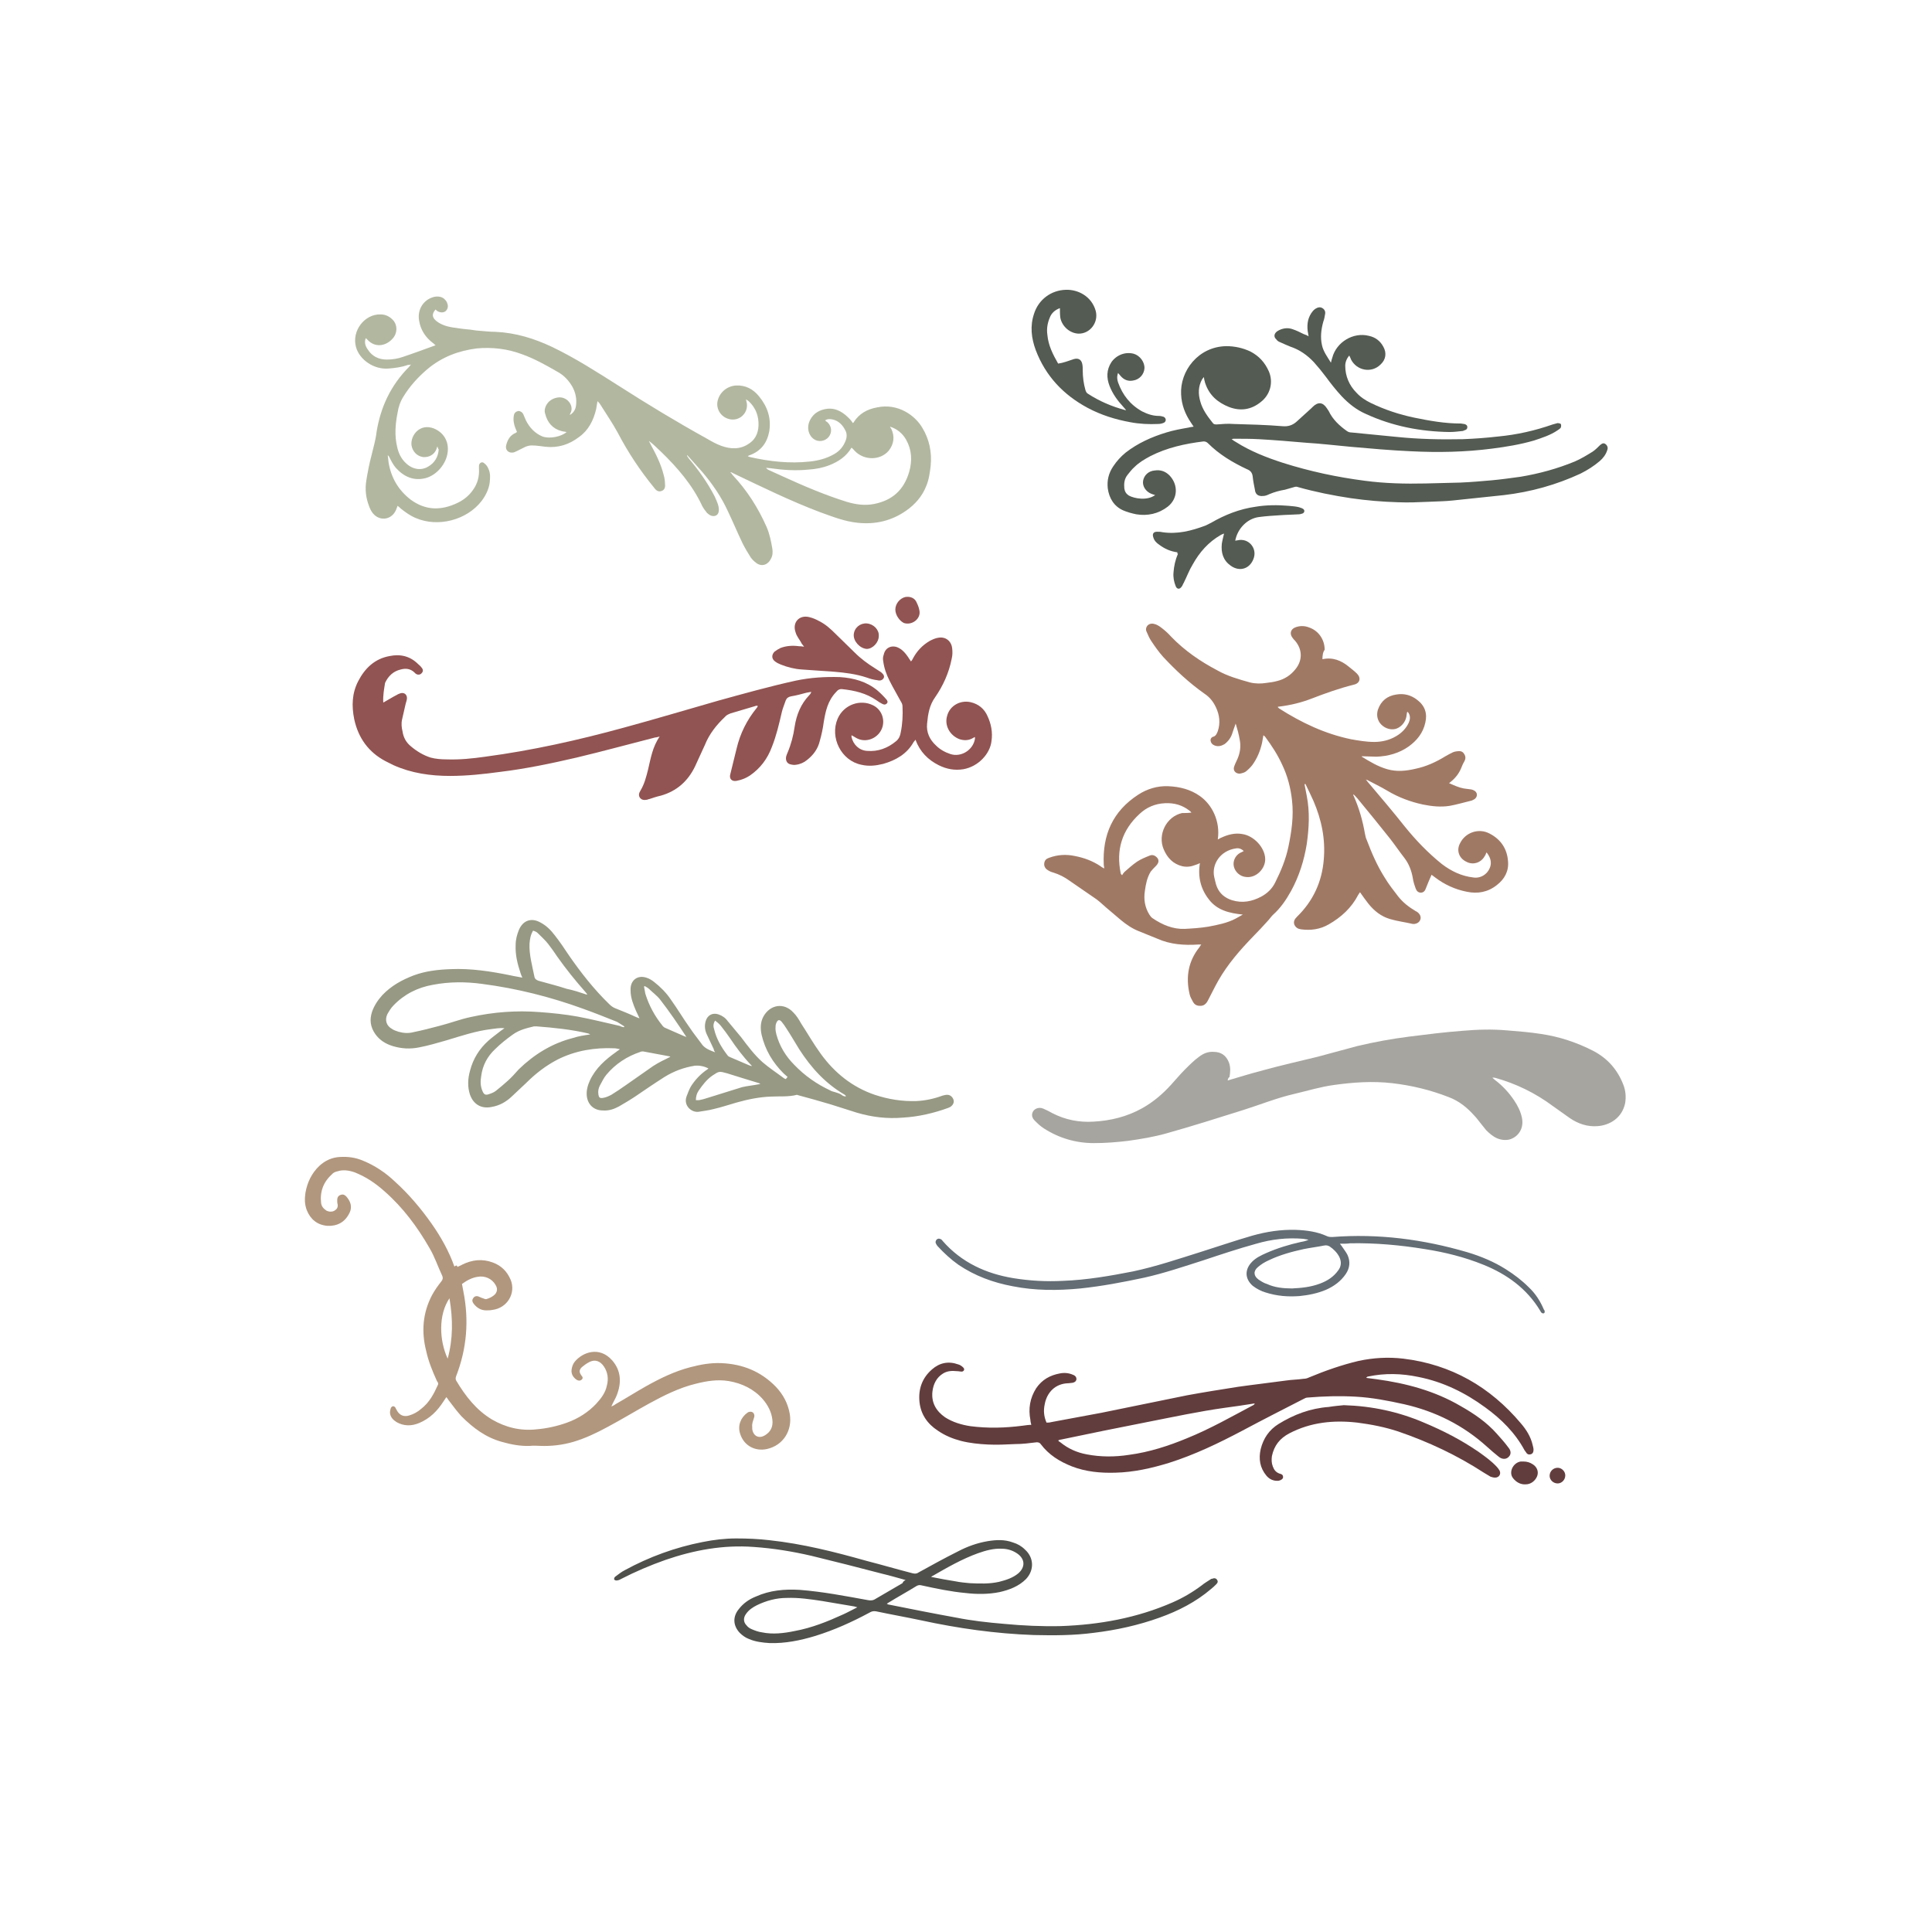<?xml version="1.0" encoding="utf-8"?>
<!-- Generator: Adobe Illustrator 22.0.0, SVG Export Plug-In . SVG Version: 6.00 Build 0)  -->
<svg version="1.1" id="Calque_1" xmlns="http://www.w3.org/2000/svg" xmlns:xlink="http://www.w3.org/1999/xlink" x="0px" y="0px"
	 viewBox="0 0 432 432" style="enable-background:new 0 0 432 432;" xml:space="preserve">
<style type="text/css">
	.st0{fill:#100A13;}
	.st1{fill:#BB8B6A;}
	.st2{fill:#DDBEC9;}
	.st3{fill:#DFA1B6;}
	.st4{fill:#F2EDED;}
	.st5{fill:#B73A30;}
	.st6{fill:#21381D;}
	.st7{fill:#355932;}
	.st8{fill:#CB9742;}
	.st9{fill:#912A27;}
	.st10{fill:#CF394B;}
	.st11{fill:#E6E6E4;}
	.st12{fill:#191B1F;}
	.st13{fill:#5C8D4B;}
	.st14{fill:#263B2A;}
	.st15{fill:#C13462;}
	.st16{fill:#E5D758;}
	.st17{fill:#4D9F54;}
	.st18{fill:#C43537;}
	.st19{fill:#ECEAE5;}
	.st20{fill:#E2C2A2;}
	.st21{fill:#A8302D;}
	.st22{fill:#F5F4F4;}
	.st23{fill:#D5B392;}
	.st24{fill:#221F20;}
	.st25{fill:#F2F1F0;}
	.st26{fill:#1B3B1F;}
	.st27{fill:#295A33;}
	.st28{fill:#DCBB9E;}
	.st29{fill:#EDB9C5;}
	.st30{fill:#8E2927;}
	.st31{fill:#2D6942;}
	.st32{fill:#8E2B34;}
	.st33{fill:#490C19;}
	.st34{fill:#BE3430;}
	.st35{fill:#202124;}
	.st36{fill:#BDDFE1;}
	.st37{fill:#E6E5E4;}
	.st38{fill:#040304;}
	.st39{fill:#E9963E;}
	.st40{fill:#A98C7C;}
	.st41{fill:#8A6C5D;}
	.st42{fill:#242122;}
	.st43{fill:#FFFFFF;}
	.st44{fill:#C9363B;}
	.st45{fill:#A52F39;}
	.st46{fill:#93766B;}
	.st47{fill:#9B7F71;}
	.st48{fill:#103B24;}
	.st49{fill:#345730;}
	.st50{fill:#BBA585;}
	.st51{fill:#AF3134;}
	.st52{fill:#F2EDE5;}
	.st53{fill:#98BC53;}
	.st54{fill:#D7AB46;}
	.st55{fill:#BAA485;}
	.st56{fill:#47291D;}
	.st57{fill:#B2322F;}
	.st58{fill:#953129;}
	.st59{fill:#20090C;}
	.st60{fill:#E0D2CE;}
	.st61{fill:#DAAE47;}
	.st62{fill:#5B4533;}
	.st63{fill:#428C4D;}
	.st64{fill:#C7393E;}
	.st65{fill:#3B4824;}
	.st66{fill:#46572E;}
	.st67{fill:#C83631;}
	.st68{fill:#8E2926;}
	.st69{fill:#D2BB9F;}
	.st70{fill:#E6D7C6;}
	.st71{fill:#BDA284;}
	.st72{fill:#832529;}
	.st73{fill:#9F2E2B;}
	.st74{fill:#459558;}
	.st75{fill:#DB453F;}
	.st76{fill:#D5D9B9;}
	.st77{fill:#E6E6D6;}
	.st78{fill:#E6EDC3;}
	.st79{fill:#AFD9DF;}
	.st80{fill:#5BAFB9;}
	.st81{fill:#7F7165;}
	.st82{fill:#50433C;}
	.st83{fill:#B2B7A0;}
	.st84{fill:#B1977E;}
	.st85{fill:#D6B88D;}
	.st86{fill:#A07965;}
	.st87{fill:#A7A5A0;}
	.st88{fill:#979984;}
	.st89{fill:#4F4F4B;}
	.st90{fill:#646D74;}
	.st91{fill:#545B52;}
	.st92{fill:#915452;}
	.st93{fill:#623D3E;}
	.st94{fill:#4E423E;}
	.st95{fill:#978F87;}
	.st96{fill:#732E24;}
	.st97{fill:#8F2A27;}
	.st98{fill:#AA8750;}
	.st99{fill:#677565;}
	.st100{fill:#4F3717;}
	.st101{fill:#799375;}
	.st102{fill:#D07783;}
	.st103{fill:#9A4655;}
	.st104{fill:#ECC4CB;}
	.st105{fill:#B7B86F;}
	.st106{fill:#5A5D34;}
	.st107{fill:#D1A697;}
	.st108{fill:#CBBDA4;}
	.st109{fill:#A16560;}
	.st110{fill:#330024;}
	.st111{fill:#3C4A43;}
	.st112{fill:#631735;}
	.st113{fill:#6A474C;}
	.st114{fill:#E5BC9F;}
	.st115{fill:#E8D3CC;}
	.st116{fill:#D16C64;}
	.st117{fill:#749098;}
	.st118{fill:#E69598;}
</style>
<path class="st86" d="M295.7,147.4c2.3-0.5,4.2,0.3,5.8,1.6c0.6,0.5,1.3,1,1.9,1.6c1,1,0.7,2.2-0.7,2.5c-3.2,0.8-6.3,1.9-9.4,3.1
	c-2.3,0.9-4.8,1.5-7.3,1.8c-0.1,0-0.2,0-0.3,0.1c0.1,0.1,0.2,0.2,0.3,0.3c5,3.2,10.3,5.7,16.1,6.9c1.7,0.3,3.4,0.6,5.2,0.6
	c1.7,0,3.4-0.4,4.9-1.3c1.2-0.7,2.2-1.7,2.8-3c0.3-0.7,0.4-1.4,0-2.1c-0.1-0.1-0.1-0.2-0.2-0.3c-0.1,0-0.1,0-0.2,0.1
	c0,0.3-0.1,0.5-0.1,0.8c-0.2,1.4-1.3,2.6-2.5,2.9c-1.3,0.3-2.7-0.3-3.5-1.4c-0.6-0.9-0.7-1.9-0.4-2.9c0.7-2,2.1-3.1,4.1-3.4
	c1.7-0.3,3.3,0.1,4.7,1.2c1.7,1.3,2.3,3,1.8,5.1c-0.5,2.3-1.9,4-3.7,5.3c-2.1,1.5-4.6,2.2-7.2,2.3c-1.1,0-2.2-0.1-3.3-0.1
	c0,0,0,0.1,0,0.1c1.8,1.1,3.6,2.2,5.7,2.8c2.1,0.6,4.2,0.4,6.3-0.1c2.4-0.5,4.6-1.5,6.7-2.8c0.5-0.3,1.1-0.6,1.7-0.9
	c0.3-0.1,0.6-0.2,0.8-0.2c0.7-0.1,1.3-0.1,1.7,0.6c0.4,0.6,0.3,1.2,0,1.7c-0.3,0.5-0.5,1-0.7,1.5c-0.5,1.2-1.3,2.2-2.3,3
	c-0.1,0.1-0.2,0.2-0.4,0.3c1.1,0.5,2.2,1,3.3,1.2c0.5,0.1,1,0.1,1.5,0.2c0.2,0,0.5,0.1,0.7,0.2c0.9,0.4,1,1.4,0.2,2
	c-0.2,0.1-0.4,0.2-0.6,0.3c-1.7,0.4-3.3,0.9-5,1.2c-2,0.3-3.9,0.1-5.9-0.3c-2.8-0.6-5.5-1.6-8-3.1c-1.5-0.9-3-1.6-4.5-2.4
	c-0.1,0-0.1,0-0.3-0.1c0.2,0.2,0.3,0.4,0.4,0.5c2.8,3.3,5.6,6.6,8.3,10c2.5,3.1,5.2,5.9,8.3,8.4c2.1,1.6,4.4,2.7,7,3
	c1.8,0.3,3.5-0.9,3.9-2.7c0.2-1.1-0.2-2-0.9-2.9c-0.2,0.3-0.2,0.6-0.4,0.8c-0.8,1.5-2.6,2.1-4.1,1.3c-1.7-0.8-2.3-2.6-1.4-4.2
	c1.2-2.4,4.2-3.4,6.6-2.1c2.5,1.3,3.9,3.4,4.1,6.2c0.2,2.2-0.8,4-2.5,5.3c-2,1.6-4.3,2-6.7,1.5c-2.6-0.5-5-1.6-7.1-3.2
	c-0.3-0.2-0.5-0.4-0.8-0.6c-0.5,1.1-0.9,2.1-1.3,3.1c-0.2,0.6-0.6,0.9-1.1,0.9c-0.5,0-0.9-0.3-1.1-0.8c-0.3-0.8-0.6-1.7-0.7-2.5
	c-0.3-1.7-0.9-3.2-1.9-4.5c-1.1-1.4-2.1-2.9-3.2-4.3c-2.4-3-4.8-6-7.3-9c-0.3-0.3-0.5-0.6-0.9-0.9c0,0.1,0,0.3,0.1,0.4
	c1.2,2.7,2,5.5,2.5,8.4c0.1,0.5,0.2,1,0.4,1.4c1.1,2.9,2.3,5.7,4,8.4c0.9,1.5,2,2.9,3,4.2c1.1,1.4,2.4,2.4,3.9,3.3
	c0.2,0.1,0.4,0.2,0.5,0.3c0.5,0.4,0.8,1,0.6,1.6c-0.2,0.6-0.7,0.9-1.3,1c-0.1,0-0.3,0-0.4,0c-1.7-0.4-3.4-0.6-5.1-1.1
	c-2-0.6-3.5-1.8-4.8-3.4c-0.6-0.8-1.3-1.7-1.9-2.6c-0.1,0.2-0.3,0.4-0.4,0.6c-1.5,2.9-3.8,5-6.6,6.6c-1.9,1.1-4,1.4-6.2,1.1
	c-0.7-0.1-1.2-0.4-1.5-1.1c-0.2-0.7,0.1-1.2,0.6-1.7c3.6-3.5,5.6-7.8,6-12.8c0.4-4.6-0.5-8.9-2.3-13.1c-0.6-1.3-1.2-2.6-1.8-3.8
	c-0.1,0-0.1,0-0.2,0.1c0.2,0.9,0.3,1.7,0.5,2.6c0.7,3.6,0.5,7.1,0,10.7c-0.6,3.7-1.7,7.2-3.5,10.5c-1.1,2-2.4,3.9-4.1,5.4
	c-0.4,0.4-0.8,1-1.2,1.4c-1,1.1-2,2.2-3.1,3.3c-3,3.1-5.8,6.3-7.9,10c-0.8,1.4-1.5,2.9-2.3,4.4c-0.4,0.8-1,1.3-1.9,1.2
	c-0.6,0-1.1-0.3-1.4-0.8c-0.3-0.6-0.7-1.2-0.8-1.8c-0.9-3.8-0.3-7.4,2.2-10.5c0.1-0.2,0.2-0.3,0.4-0.6c-0.3,0-0.5,0-0.7,0
	c-3.1,0.2-6.2,0-9.1-1.3c-1.4-0.6-2.8-1.1-4.2-1.7c-1.5-0.6-2.8-1.5-4-2.5c-1.1-0.9-2.2-1.9-3.3-2.8c-0.7-0.6-1.3-1.2-2.1-1.8
	c-2-1.4-4.1-2.8-6.1-4.2c-1.1-0.8-2.3-1.4-3.6-1.8c-0.4-0.1-0.9-0.3-1.3-0.6c-0.5-0.3-0.8-0.9-0.7-1.5c0.1-0.7,0.5-1,1.1-1.2
	c1.9-0.7,3.8-0.8,5.7-0.4c2.1,0.4,4,1.1,5.8,2.3c0.2,0.2,0.5,0.3,0.8,0.5c0-0.4-0.1-0.6-0.1-0.9c-0.3-6.6,2-11.9,7.7-15.6
	c2-1.3,4.3-2,6.7-1.9c2.5,0.1,5,0.7,7.1,2.2c2.7,1.9,4.6,5.6,4,9.7c0.3-0.1,0.5-0.3,0.8-0.4c1.5-0.7,3.1-1.1,4.7-0.8
	c2.6,0.4,5,3,5.1,5.5c0.1,2.2-2,4.4-4.3,4.1c-1.3-0.1-2.4-1.1-2.7-2.3c-0.3-1.2,0.3-2.5,1.4-3.1c0.2-0.1,0.5-0.2,0.8-0.4
	c-0.5-0.5-1.1-0.7-1.7-0.6c-3.6,0.5-5.5,3.6-4.9,6.4c0.2,0.7,0.3,1.5,0.6,2.2c0.6,1.5,1.8,2.5,3.4,3c2.3,0.7,4.4,0.3,6.5-0.8
	c1.3-0.7,2.4-1.7,3.1-3.1c1.3-2.6,2.4-5.2,3-8.1c0.7-3.4,1.2-6.8,0.8-10.3c-0.3-2.8-1-5.5-2.2-8c-1-2.2-2.3-4.2-3.7-6.1
	c-0.1-0.2-0.3-0.3-0.5-0.5c-0.1,0.6-0.2,1.2-0.3,1.7c-0.4,1.8-1.1,3.5-2.2,5c-0.4,0.5-0.9,1-1.4,1.4c-0.4,0.3-0.9,0.4-1.4,0.5
	c-1,0-1.6-0.8-1.2-1.7c0.2-0.6,0.5-1.1,0.7-1.6c0.6-1.4,0.8-2.8,0.5-4.3c-0.2-1.2-0.5-2.3-0.9-3.6c-0.3,0.9-0.6,1.6-0.8,2.3
	c-0.3,0.9-0.9,1.7-1.7,2.3c-0.7,0.4-1.4,0.6-2.2,0.3c-0.5-0.2-0.8-0.5-0.9-1c-0.1-0.5,0.2-0.9,0.7-1c0.5-0.2,0.7-0.7,0.9-1.2
	c0.6-1.8,0.4-3.6-0.4-5.3c-0.6-1.3-1.4-2.3-2.6-3.1c-3.4-2.4-6.4-5.2-9.2-8.2c-1-1.1-1.9-2.4-2.7-3.6c-0.4-0.6-0.7-1.3-1-2
	c-0.5-0.9,0.3-2.1,1.6-1.8c0.6,0.1,1.2,0.5,1.6,0.8c0.8,0.6,1.6,1.3,2.3,2.1c3,3.1,6.5,5.5,10.3,7.5c2.3,1.3,4.8,2,7.3,2.7
	c1.2,0.3,2.5,0.3,3.7,0.1c0.8-0.1,1.6-0.2,2.3-0.4c1.7-0.4,3.1-1.3,4.2-2.7c1.6-2,1.5-4.4-0.1-6.3c-0.2-0.2-0.4-0.4-0.6-0.7
	c-0.7-0.9-0.4-1.9,0.6-2.3c1-0.4,2.1-0.4,3.1,0c2.1,0.7,3.5,2.7,3.5,5C295.8,145.8,295.7,146.6,295.7,147.4z M266.4,181.7
	c-0.2-0.2-0.2-0.3-0.4-0.4c-1.6-1.3-3.5-1.8-5.5-1.7c-2.2,0.1-4.1,0.9-5.7,2.4c-3.9,3.6-5.3,8-4.2,13.3c0,0.1,0.1,0.2,0.3,0.4
	c0.2-0.3,0.3-0.5,0.5-0.7c0.9-0.8,1.8-1.6,2.8-2.3c0.9-0.6,1.9-1,2.9-1.4c0.7-0.3,1.4,0.1,1.8,0.7c0.3,0.6,0.1,1.1-0.5,1.7
	c-0.4,0.4-0.8,0.8-1.1,1.2c-0.8,1.3-1.1,2.8-1.3,4.3c-0.3,1.9,0,3.7,1,5.3c0.2,0.3,0.4,0.6,0.7,0.8c2.2,1.5,4.6,2.5,7.2,2.4
	c1.8-0.1,3.5-0.2,5.3-0.5c2.1-0.4,4.2-0.8,6.1-1.8c0.5-0.3,1.1-0.6,1.6-0.9c-2.9-0.3-5.7-0.9-7.6-3.4c-1.8-2.3-2.5-5-2-8.1
	c-0.4,0.2-0.7,0.3-1,0.4c-1,0.4-1.9,0.5-2.9,0.3c-2.1-0.5-3.4-1.9-4.2-3.8c-1.4-3.3,0.6-7.3,4.1-8.1
	C264.8,181.8,265.6,181.8,266.4,181.7z"/>
<path class="st83" d="M97.8,99.8c-0.1,0.3-0.2,0.5-0.2,0.6c-0.5,1.3-1.7,1.9-3,1.8c-1.4-0.2-2.4-1.3-2.6-2.7c-0.2-2.2,1.9-4.9,5-3.7
	c2.2,0.9,3.4,2.9,3.1,5.3c-0.3,2.6-2.4,5.1-4.9,5.8c-2.7,0.7-4.9-0.3-6.7-2.3c-0.6-0.7-1-1.5-1.4-2.3c-0.1-0.2-0.2-0.4-0.4-0.5
	c0.1,0.6,0.1,1.1,0.2,1.7c0.6,3.4,2.2,6.1,4.9,8.2c3.4,2.5,6.9,2.5,10.6,0.7c1.4-0.7,2.5-1.6,3.4-2.9c1-1.4,1.4-3,1.3-4.7
	c0-0.2,0-0.4,0-0.6c0-0.7,0.7-1.1,1.2-0.6c0.4,0.3,0.7,0.7,0.9,1.2c0.5,1,0.4,2.1,0.3,3.1c-0.2,1.5-0.9,2.9-1.8,4.1
	c-3.3,4.3-9.8,6-14.8,3.8c-1.2-0.5-2.3-1.3-3.3-2.1c-0.2-0.2-0.4-0.4-0.7-0.6c-0.1,0.3-0.2,0.5-0.3,0.8c-0.9,2.3-3.6,2.8-5.2,0.9
	c-0.4-0.5-0.7-1.1-0.9-1.7c-0.7-1.8-0.9-3.7-0.6-5.6c0.3-1.9,0.7-3.9,1.2-5.8c0.4-1.7,0.9-3.3,1.1-5.1c0.9-5.6,3.2-10.5,7.3-14.6
	c0.1-0.1,0.2-0.3,0.4-0.5c-0.3,0.1-0.5,0.1-0.7,0.1c-1.4,0.5-2.9,0.7-4.3,0.8c-3.2,0.3-6.5-1.9-7.3-4.8c-1-3.6,1.9-7.4,5.5-7.3
	c1.1,0,2.1,0.5,2.8,1.3c1,1.1,1,2.9-0.1,4.1c-1.4,1.6-3.8,2.2-5.6,0.3c-0.1-0.1-0.2-0.2-0.4-0.4c-0.4,0.9-0.1,1.8,0.4,2.5
	c1,1.6,2.5,2.3,4.3,2.3c1.2,0,2.5-0.2,3.6-0.6c2.4-0.8,4.8-1.7,7.3-2.6c-0.3-0.2-0.4-0.4-0.6-0.5c-1.7-1.3-2.8-3-3.1-5.1
	c-0.4-2.4,1-4.6,3.3-5.2c0.8-0.2,1.7-0.1,2.3,0.4c0.3,0.3,0.6,0.6,0.7,1c0.3,0.7,0.1,1.4-0.4,1.8c-0.5,0.4-1.3,0.3-1.9-0.1
	c-0.1-0.1-0.2-0.2-0.3-0.3c-0.9,1-0.8,1.8,0.2,2.6c1,0.8,2.3,1.2,3.5,1.4c1.3,0.2,2.7,0.4,4,0.5c0.5,0.1,0.9,0.1,1.4,0.2
	c1.4,0.1,2.9,0.3,4.3,0.3c4.5,0.2,8.7,1.5,12.7,3.4c5.2,2.5,10,5.6,14.9,8.7c6.4,4.1,13,8.1,19.7,11.8c1,0.6,2.1,1.2,3.2,1.6
	c2.2,0.8,4.4,0.8,6.3-0.6c1.6-1.1,2.1-2.8,2-4.7c-0.1-1.8-0.8-3.4-2.2-4.7c-0.1-0.1-0.3-0.2-0.6-0.4c0.1,0.3,0.1,0.6,0.2,0.9
	c0.3,2.3-1.8,4.1-4,3.5c-1.9-0.5-3-2.4-2.5-4.2c0.5-1.9,2.2-3.2,4.1-3.3c2.1-0.1,3.8,0.8,5.1,2.4c1.9,2.3,2.8,4.9,2.3,7.9
	c-0.5,2.6-1.9,4.4-4.4,5.3c-0.1,0-0.2,0.1-0.4,0.2c0.2,0.1,0.4,0.2,0.5,0.2c4.4,1,8.9,1.5,13.4,1c1.9-0.2,3.8-0.7,5.5-1.7
	c1.2-0.7,2-1.7,2.5-3c0.3-0.8,0.3-1.6-0.1-2.3c-0.6-1.2-1.5-2.1-2.8-2.4c-0.5-0.1-1.1-0.2-1.7,0.2c0.2,0.2,0.3,0.3,0.5,0.4
	c1,0.9,1.1,2.3,0.3,3.3c-0.8,1-2.3,1.2-3.3,0.5c-1.3-0.9-1.7-2.8-0.8-4.4c0.8-1.5,2.2-2.2,3.8-2.4c2.1-0.2,3.7,0.9,5.1,2.4
	c0.2,0.2,0.4,0.5,0.6,0.8c0.1-0.1,0.2-0.1,0.2-0.2c1.2-1.9,3-2.9,5.2-3.3c4.7-1,8.5,1.8,10.1,4.5c1.6,2.6,2.2,5.5,1.9,8.6
	c-0.2,1.6-0.4,3.1-1,4.5c-0.9,2.3-2.5,4.1-4.5,5.5c-3.3,2.3-6.9,3.1-10.8,2.7c-3-0.3-5.7-1.4-8.5-2.4c-6.6-2.5-12.9-5.6-19.2-8.6
	c-0.2-0.1-0.4-0.2-0.6-0.3c0,0-0.1,0-0.2,0c0.2,0.2,0.4,0.4,0.5,0.6c3.2,3.4,5.7,7.3,7.6,11.6c0.7,1.6,1,3.2,1.3,4.9
	c0.1,0.7,0.1,1.5-0.3,2.2c-0.7,1.5-2.2,1.9-3.4,0.9c-0.4-0.3-0.8-0.7-1.1-1.1c-0.7-1.1-1.3-2.1-1.9-3.3c-1.1-2.3-2.1-4.7-3.2-7
	c-1.5-3.3-3.5-6.2-5.8-8.9c-1.1-1.2-2.2-2.5-3.3-3.7c0,0-0.1,0.1-0.1,0.1c0.1,0.2,0.3,0.4,0.4,0.6c2.2,2.6,4.2,5.4,5.8,8.5
	c0.3,0.7,0.6,1.3,0.8,2c0.1,0.4,0.2,0.9,0.1,1.4c-0.1,0.8-0.9,1.2-1.7,0.9c-0.3-0.1-0.7-0.4-0.9-0.6c-0.4-0.5-0.8-1-1.1-1.6
	c-2.2-4.7-5.5-8.5-9.2-12.1c-0.9-0.8-1.7-1.7-2.7-2.4c0.1,0.3,0.3,0.5,0.4,0.8c1.2,2.2,2.3,4.4,2.9,6.8c0.2,0.7,0.3,1.4,0.3,2.1
	c0.1,0.8-0.2,1.3-0.8,1.5c-0.6,0.2-1.1,0-1.6-0.7c-3.2-3.9-5.9-8-8.2-12.4c-1.2-2.2-2.6-4.2-3.9-6.3c-0.1-0.2-0.3-0.4-0.6-0.7
	c-0.1,0.7-0.2,1.2-0.3,1.8c-0.6,2.5-1.7,4.7-3.8,6.2c-2.2,1.7-4.7,2.5-7.5,2.2c-1-0.1-2-0.3-3.1-0.3c-0.4,0-0.9,0.1-1.4,0.3
	c-0.6,0.3-1.2,0.6-1.8,0.9c-0.4,0.2-0.8,0.4-1.1,0.4c-1,0.1-1.7-0.7-1.4-1.7c0.3-1.2,0.9-2.2,2.1-2.7c0.1-0.1,0.2-0.1,0.3-0.2
	c-0.3-0.7-0.6-1.4-0.7-2.1c-0.1-0.5-0.1-1.1,0-1.6c0.1-0.6,0.5-0.9,1-1c0.5,0,0.9,0.3,1.1,0.7c0.2,0.5,0.4,0.9,0.6,1.4
	c0.8,1.6,2,2.9,3.7,3.6c1.7,0.6,4.3,0,5.4-1c-0.4-0.1-0.8-0.1-1.1-0.2c-2-0.5-3.2-1.9-3.7-3.9c-0.2-0.6-0.1-1.2,0.2-1.8
	c0.5-1,1.4-1.6,2.5-1.8c2.2-0.4,3.8,1.8,3,3.4c-0.1,0.1-0.1,0.3-0.2,0.5c0.9-0.5,1.3-1.3,1.4-2.1c0.2-1.5-0.1-2.9-0.8-4.2
	c-0.8-1.4-1.9-2.6-3.4-3.4c-2.6-1.5-5.1-2.9-7.9-3.9c-3.2-1.2-6.6-1.6-10-1.3c-4.1,0.5-7.9,1.9-11.2,4.7c-2.1,1.8-3.9,3.8-5.3,6.1
	c-0.7,1.1-1.1,2.3-1.3,3.6c-0.5,2.5-0.7,5.1-0.1,7.6c0.3,1.4,0.9,2.7,2,3.7c1.5,1.4,3.4,1.7,5,0.7c1.4-0.8,2.2-2.2,2.3-3.8
	C98,100.4,97.9,100.2,97.8,99.8z M199,95.4c0.1,0.2,0.2,0.4,0.3,0.5c0.8,1.7,0.6,3.4-0.6,4.9c-1.9,2.2-5.5,2.2-7.6,0
	c-0.2-0.2-0.4-0.5-0.7-0.7c-1.2,2-2.9,3.1-4.9,3.9c-1.5,0.6-3.1,0.9-4.7,1c-2.9,0.3-5.7,0.1-8.5-0.3c-0.3,0-0.7-0.1-1-0.1
	c0.2,0.3,0.4,0.4,0.6,0.5c1.1,0.5,2.2,1,3.3,1.5c4.6,2.1,9.3,4.1,14.1,5.6c2,0.6,4,0.9,6.1,0.5c4.1-0.8,6.7-3.1,7.9-7.2
	c0.7-2.5,0.6-4.9-0.7-7.2C201.8,96.9,200.6,95.9,199,95.4z"/>
<path class="st87" d="M274.5,241.6c2.7-0.8,5.3-1.6,8-2.3c4-1.1,8-2,12.1-3c3-0.8,5.9-1.6,8.9-2.4c3.8-0.9,7.6-1.6,11.5-2.1
	c4-0.5,7.9-1,11.9-1.3c3.4-0.3,6.8-0.4,10.1-0.1c2.5,0.2,5.1,0.4,7.6,0.8c4.1,0.6,8,1.9,11.7,3.8c3.2,1.7,5.4,4.2,6.7,7.6
	c0.5,1.3,0.6,2.6,0.4,4c-0.7,3.5-3.6,5-6.1,5.2c-2.3,0.2-4.4-0.5-6.3-1.8c-1.3-0.9-2.5-1.8-3.8-2.7c-3.9-2.9-8.2-5-12.9-6.3
	c-0.2,0-0.3-0.1-0.6,0c0.2,0.2,0.4,0.3,0.6,0.5c1.7,1.3,3.1,2.8,4.3,4.6c0.8,1.2,1.4,2.4,1.7,3.8c0.5,2.3-0.7,4.3-2.8,4.9
	c-0.9,0.2-1.9,0.1-2.8-0.3c-0.9-0.4-1.7-1.1-2.4-1.8c-0.4-0.5-0.8-1-1.2-1.5c-0.5-0.6-0.9-1.2-1.4-1.7c-1.6-1.8-3.4-3.3-5.8-4.2
	c-4.1-1.6-8.3-2.6-12.6-3.1c-4.4-0.5-8.7-0.2-13,0.4c-3,0.4-5.9,1.3-8.9,2c-3.9,0.9-7.6,2.4-11.4,3.6c-5.7,1.8-11.4,3.6-17.1,5.2
	c-2.8,0.8-5.8,1.3-8.7,1.7c-2.5,0.3-5,0.5-7.6,0.5c-4,0-7.8-1.1-11.2-3.3c-0.8-0.5-1.4-1.1-2.1-1.8c-0.4-0.4-0.6-0.9-0.5-1.5
	c0.2-1,1.4-1.6,2.5-1.1c0.7,0.3,1.3,0.6,2,1c2.9,1.5,6,2.1,9.2,1.9c3.8-0.2,7.5-1.1,10.9-3c2.5-1.4,4.6-3.2,6.5-5.3
	c1-1.1,2-2.3,3.1-3.4c1-1,2-2,3.1-2.8c0.9-0.7,2-1.2,3.3-1.1c1.6,0,2.8,0.8,3.4,2.4c0.4,1.1,0.3,2.2,0.1,3.3
	C274.8,240.8,274.6,241.1,274.5,241.6z"/>
<path class="st88" d="M176.1,240.8c-0.3-0.3-0.6-0.5-0.9-0.8c-2.4-2.4-4.1-5.2-4.9-8.6c-0.3-1.4-0.3-2.8,0.4-4.1
	c1.5-2.7,4.6-3.2,6.7-0.9c0.7,0.7,1.2,1.5,1.7,2.4c1.5,2.3,2.8,4.6,4.4,6.8c3.1,4.3,7.1,7.5,12.1,9.2c3,1,6.1,1.5,9.3,1.4
	c2-0.1,3.9-0.5,5.8-1.2c0.4-0.1,0.7-0.2,1.1-0.2c0.7,0,1.2,0.5,1.4,1.1c0.2,0.6-0.1,1.2-0.7,1.6c-0.1,0.1-0.3,0.1-0.4,0.2
	c-3.3,1.2-6.7,2-10.2,2.2c-3.5,0.3-6.9-0.1-10.3-1.1c-2-0.6-4-1.3-6-1.9c-2.4-0.7-4.8-1.4-7.1-2c-0.1,0-0.2-0.1-0.3-0.1
	c-1.9,0.5-3.9,0.3-5.9,0.4c-2.5,0.1-5,0.6-7.5,1.3c-1.8,0.5-3.5,1.1-5.3,1.5c-1.1,0.3-2.2,0.4-3.3,0.6c-1.6,0.2-3.4-1.4-2.7-3.4
	c0.3-0.8,0.6-1.6,1-2.3c0.9-1.4,2-2.6,3.4-3.6c0.2-0.1,0.3-0.2,0.5-0.4c-1-0.5-2-0.7-3.1-0.6c-2.4,0.4-4.6,1.2-6.7,2.5
	c-2.2,1.4-4.4,2.9-6.6,4.4c-1.2,0.8-2.4,1.5-3.6,2.2c-1.1,0.6-2.3,1-3.6,0.9c-2,0-3.4-1.3-3.6-3.3c-0.1-1.2,0.2-2.3,0.7-3.4
	c1.3-2.8,3.5-4.7,5.9-6.4c0.2-0.2,0.5-0.3,0.8-0.6c-0.5-0.1-0.9-0.2-1.2-0.2c-4.4-0.2-8.7,0.5-12.7,2.5c-2.7,1.4-5,3.2-7.1,5.3
	c-1.1,1-2.2,2.1-3.3,3.1c-1.2,1.1-2.6,1.9-4.3,2.2c-2.3,0.5-4.1-0.5-4.9-2.7c-0.6-1.8-0.5-3.6,0-5.4c0.7-2.7,2.1-4.9,4.1-6.7
	c0.9-0.8,1.9-1.5,2.9-2.3c0.2-0.1,0.4-0.3,0.7-0.5c-1.1-0.1-2,0.1-2.9,0.2c-3.4,0.4-6.7,1.5-10,2.5c-2.1,0.6-4.1,1.2-6.2,1.6
	c-2,0.4-3.9,0.3-5.9-0.3c-1.6-0.5-2.9-1.3-3.9-2.7c-1.1-1.6-1.3-3.2-0.7-5c0.5-1.4,1.3-2.6,2.3-3.7c2-2.1,4.4-3.4,7-4.4
	c2.7-1,5.5-1.3,8.3-1.4c4.5-0.2,9,0.5,13.4,1.4c0.8,0.2,1.7,0.3,2.6,0.5c-0.2-0.4-0.3-0.7-0.4-1c-0.7-2.1-1.2-4.1-1.1-6.3
	c0-1.2,0.3-2.3,0.7-3.3c0.9-2.2,2.8-2.9,4.9-1.7c1.3,0.7,2.3,1.7,3.2,2.9c1.1,1.4,2.1,2.9,3.1,4.4c2.7,3.9,5.6,7.6,9,10.9
	c0.4,0.4,0.9,0.8,1.5,1c1.5,0.6,3,1.2,4.5,1.9c0.2,0.1,0.5,0.2,0.8,0.3c-0.3-0.7-0.6-1.2-0.8-1.7c-0.6-1.4-1.2-2.9-1.2-4.5
	c0-0.2,0-0.4,0-0.5c0.1-1.9,1.6-3,3.5-2.4c0.7,0.2,1.3,0.6,1.8,1c1.4,1.1,2.7,2.4,3.7,3.9c1.5,2.1,2.8,4.3,4.3,6.4
	c0.8,1.2,1.7,2.3,2.5,3.4c0.7,1.1,1.8,1.5,3.1,2c-0.2-0.3-0.3-0.5-0.3-0.7c-0.5-1.1-1.1-2.3-1.6-3.4c-0.4-0.9-0.5-1.9-0.2-2.9
	c0.4-1.3,1.5-1.9,2.8-1.5c0.9,0.3,1.6,0.8,2.1,1.5c1,1.2,2,2.4,3,3.6c1.5,2,3,4,4.8,5.6c1.5,1.3,3.2,2.4,4.8,3.6
	c0.1,0.1,0.3,0.1,0.4,0.2C176,240.9,176,240.9,176.1,240.8z M139.5,229.7c0-0.1,0.1-0.1,0.1-0.2c-0.5-0.3-1.1-0.7-1.6-1
	c-2.5-1-5-2-7.5-2.9c-7.4-2.7-15-4.6-22.7-5.6c-3.7-0.5-7.3-0.5-11,0.2c-3.4,0.6-6.4,2.1-8.8,4.6c-0.6,0.6-1,1.3-1.4,2
	c-0.6,1.3-0.2,2.6,1.1,3.3c0.4,0.3,0.9,0.4,1.4,0.6c1.1,0.3,2.2,0.4,3.3,0.1c2-0.4,3.9-0.9,5.8-1.4c2.4-0.6,4.7-1.5,7.1-2
	c5-1.1,10.1-1.5,15.3-1.1c2.8,0.2,5.7,0.5,8.5,1c3.2,0.6,6.4,1.4,9.5,2.1C138.9,229.6,139.2,229.6,139.5,229.7z M132,231.3
	c-0.2-0.1-0.3-0.1-0.4-0.2c-3.8-0.9-7.7-1.3-11.6-1.6c-0.2,0-0.4,0-0.6,0c-1.7,0.4-3.3,0.8-4.7,1.8c-1.4,1-2.8,2.1-4,3.3
	c-1.7,1.6-2.8,3.6-3.1,6c-0.2,1.1-0.2,2.3,0.3,3.4c0.3,0.7,0.6,0.9,1.3,0.7c0.6-0.2,1.2-0.4,1.7-0.8c0.9-0.7,1.8-1.5,2.6-2.2
	c0.9-0.8,1.7-1.7,2.5-2.6c3.4-3.3,7.4-5.8,12.1-7C129.3,231.7,130.6,231.5,132,231.3z M131.2,222.4c0,0,0.1-0.1,0.1-0.1
	c-0.2-0.2-0.3-0.4-0.5-0.6c-2.2-2.5-4.3-5.1-6.2-7.8c-0.6-0.9-1.3-1.9-2-2.8c-0.7-0.9-1.6-1.7-2.4-2.5c-0.2-0.2-0.6-0.4-1-0.5
	c-0.6,1-0.7,1.9-0.8,2.9c-0.1,2.5,0.6,4.9,1.1,7.4c0.1,0.5,0.4,0.7,0.9,0.9c2.1,0.6,4.2,1.1,6.3,1.8
	C128.2,221.4,129.7,221.9,131.2,222.4z M149.9,236.3c-0.1,0-0.1-0.1-0.2-0.1c-2-0.4-3.9-0.7-5.9-1.1c-0.2,0-0.4,0-0.6,0.1
	c-3,1-5.6,2.7-7.6,5.1c-0.6,0.7-1,1.6-1.5,2.5c-0.3,0.6-0.4,1.2-0.3,1.9c0.1,0.7,0.3,0.9,1,0.8c0.7-0.1,1.3-0.4,1.9-0.7
	c1.1-0.7,2.2-1.4,3.3-2.2c2-1.4,4-2.8,6-4.2C147.2,237.6,148.5,237,149.9,236.3z M189.1,245.2c0-0.1,0-0.1,0-0.2
	c-0.1-0.1-0.1-0.1-0.2-0.2c-4.3-2.5-7.5-6-10.2-10.2c-1-1.6-1.9-3.2-2.9-4.7c-0.3-0.5-0.6-0.9-1-1.4c-0.5-0.6-0.9-0.5-1.2,0.2
	c-0.2,0.4-0.2,0.9-0.2,1.3c0,0.4,0.1,0.9,0.2,1.3c0.7,2.6,2.1,4.9,4,6.8c2.3,2.4,5,4.3,8,5.7c0.3,0.2,0.7,0.3,1.1,0.4
	c0.6,0.2,1.1,0.3,1.6,0.7C188.5,245.1,188.8,245.1,189.1,245.2z M169.9,242.4c0,0,0-0.1,0.1-0.1c-0.2-0.1-0.4-0.1-0.6-0.2
	c-2.3-0.7-4.6-1.4-6.8-2.1c-1.8-0.5-1.8-0.5-3.3,0.5c-1.3,0.9-2.2,2.1-3.1,3.4c-0.4,0.6-0.6,1.3-0.6,2.1c0.3,0,0.5,0,0.7,0
	c0.6-0.1,1.3-0.3,1.9-0.5c2.6-0.8,5.1-1.6,7.7-2.4C167.1,242.8,168.5,242.7,169.9,242.4z M144.2,220.5c-0.1,0-0.2,0.1-0.2,0.1
	c0.1,0.5,0.2,1.1,0.3,1.6c0.8,2.6,2.1,5,3.8,7.1c0.2,0.3,0.5,0.5,0.8,0.6c1.4,0.6,2.7,1.2,4.1,1.8c0.2,0.1,0.4,0.1,0.5,0.2
	c-1.9-2.9-3.8-5.7-5.9-8.4c-0.7-0.9-1.7-1.6-2.5-2.4C144.9,220.9,144.5,220.7,144.2,220.5z M159.9,228.2c-0.5,0.8-0.4,1.4-0.2,2
	c0.5,2.1,1.6,4,3,5.8c0.1,0.2,0.4,0.3,0.6,0.4c1.4,0.6,2.8,1.2,4.2,1.8c0.2,0.1,0.4,0.1,0.6,0.2c-0.1-0.2-0.1-0.3-0.2-0.3
	c-1.8-1.9-3.3-3.9-4.7-6c-0.6-0.9-1.3-1.8-2-2.7C160.8,228.9,160.4,228.6,159.9,228.2z"/>
<path class="st84" d="M102.3,283.3c0.3-0.2,0.7-0.3,1-0.5c2.2-1.1,4.5-1.4,6.9-0.5c1.9,0.7,3.2,2,4,3.9c1.2,3-0.8,6.3-4.1,6.7
	c-0.5,0.1-0.9,0.1-1.4,0.1c-1.2,0-2.1-0.6-2.8-1.5c-0.3-0.4-0.4-0.8-0.1-1.2c0.2-0.4,0.7-0.6,1.2-0.4c0.3,0.1,0.6,0.3,1,0.4
	c0.2,0.1,0.5,0.2,0.7,0.2c0.7-0.2,1.4-0.5,2-1.1c0.5-0.6,0.6-1.3,0.1-2.1c-0.8-1.4-2.4-2.1-4-1.8c-1.3,0.2-2.4,0.8-3.5,1.6
	c0.1,0.6,0.2,1.1,0.3,1.6c1.3,6.5,0.8,12.8-1.6,19c-0.1,0.3-0.2,0.6,0,1c2.1,3.5,4.5,6.6,8,8.7c3.1,1.8,6.4,2.6,10,2.2
	c2.3-0.2,4.6-0.7,6.8-1.5c2.5-0.9,4.7-2.3,6.5-4.2c1.1-1.2,2.1-2.5,2.4-4.1c0.4-1.5,0.2-3-0.7-4.3c-0.7-1-1.8-1.7-3.3-0.9
	c-0.6,0.3-1.1,0.7-1.6,1.1c-0.7,0.7-0.6,1.2,0,2c0.3,0.3,0.2,0.7-0.2,0.9c-0.3,0.2-0.7,0.1-1-0.1c-0.7-0.5-1.2-1.2-1.1-2.2
	c0.1-0.7,0.3-1.3,0.7-1.8c1.7-2.1,5.5-3.6,8.4-0.3c2,2.3,2.1,5,1,7.8c-0.3,0.8-0.8,1.5-1.2,2.5c0.4-0.2,0.7-0.3,0.9-0.5
	c2.3-1.3,4.5-2.7,6.8-4c3.2-1.8,6.5-3.4,10-4.3c2.3-0.6,4.5-1,6.9-0.9c4.7,0.2,8.8,1.8,12.2,5.3c1.6,1.7,2.7,3.7,3.1,6.1
	c0.6,3.7-1.5,7-5.1,7.8c-2.7,0.6-5.2-0.8-6-3.4c-0.6-1.8,0.1-3.6,1.6-4.7c0.4-0.3,0.9-0.3,1.2-0.1c0.3,0.2,0.5,0.7,0.3,1.2
	c-0.2,0.7-0.5,1.3-0.4,2.1c0,0.1,0,0.3,0,0.4c0.2,1.6,1.5,2.3,2.9,1.4c1.3-0.8,1.8-2,1.6-3.5c-0.2-1.7-1-3.2-2.1-4.5
	c-2-2.3-4.7-3.6-7.7-4.1c-2.5-0.4-4.9,0-7.3,0.6c-3.7,0.9-7.1,2.6-10.4,4.4c-3.1,1.7-6.2,3.6-9.4,5.3c-2.4,1.3-4.9,2.5-7.6,3.3
	c-2.4,0.7-4.9,1-7.4,0.9c-0.7,0-1.5-0.1-2.2,0c-2.2,0.1-4.3-0.3-6.4-0.9c-3.6-1-6.4-3.1-9-5.7c-1-1.1-1.9-2.3-2.8-3.5
	c-0.2-0.2-0.3-0.5-0.6-0.8c-0.2,0.3-0.4,0.6-0.6,0.9c-1.4,2.2-3.1,3.9-5.5,4.9c-1.7,0.7-3.4,0.7-5-0.2c-0.8-0.5-1.4-1.1-1.5-2.1
	c0-0.4,0.1-0.8,0.2-1.1c0.3-0.5,0.8-0.5,1.1,0.1c0,0.1,0,0.1,0.1,0.2c0.6,1.3,1.6,1.8,2.9,1.4c1-0.3,1.9-0.8,2.7-1.5
	c1.8-1.4,2.8-3.3,3.7-5.3c0.2-0.4,0-0.6-0.2-0.9c-1-2.2-1.9-4.4-2.4-6.7c-1.1-4.3-0.8-8.5,1.3-12.5c0.6-1.1,1.3-2.1,2.1-3.1
	c0.3-0.4,0.4-0.7,0.2-1.2c-1-2.1-1.7-4.3-2.9-6.3c-2.7-4.7-5.9-9-10-12.6c-2-1.8-4.2-3.3-6.8-4.3c-1.2-0.4-2.5-0.6-3.7-0.2
	c-0.5,0.1-1,0.3-1.3,0.7c-1.9,1.7-2.7,3.9-2.4,6.4c0.1,0.8,0.6,1.3,1.2,1.7c0.6,0.3,1.3,0.3,1.8,0c0.5-0.3,0.8-0.7,0.7-1.4
	c-0.1-0.3-0.1-0.6-0.1-1c0-0.5,0.2-0.9,0.7-1.1c0.5-0.2,0.9-0.1,1.3,0.3c0.9,1,1.5,2.3,0.7,3.8c-1,2-2.7,2.9-4.9,2.8
	c-2.3-0.2-3.8-1.5-4.6-3.5c-0.5-1.3-0.5-2.6-0.3-3.9c0.4-2.3,1.4-4.4,3.1-6c1.3-1.2,2.8-1.9,4.6-2c1.8-0.1,3.4,0.1,5.1,0.8
	c2.7,1.1,5.1,2.7,7.2,4.7c3.1,2.8,5.8,6,8.2,9.4c2.1,3,3.9,6.2,5.1,9.6C102.1,282.8,102.2,283,102.3,283.3z M100.5,290.3
	c-2.5,3.7-2.3,9.4-0.4,13.5C101.3,299.4,101.3,295,100.5,290.3z"/>
<path class="st89" d="M202.5,353.3c-1.8-0.5-3.5-1-5.2-1.4c-5.3-1.4-10.5-2.7-15.8-4c-4.3-1-8.6-1.7-13-2
	c-6.8-0.5-13.3,0.7-19.7,2.9c-3.4,1.2-6.7,2.6-10,4.3c-0.3,0.2-0.7,0.3-1,0.3c-0.2,0-0.4-0.1-0.5-0.3c0-0.1,0.1-0.4,0.2-0.5
	c0.7-0.5,1.4-1.1,2.2-1.5c5.5-3,11.3-5.1,17.4-6.3c2.5-0.5,5-0.8,7.5-0.8c2.5,0,5,0.1,7.5,0.4c7.4,0.8,14.5,2.6,21.6,4.6
	c3.5,0.9,6.9,1.9,10.4,2.8c0.5,0.1,0.9,0.1,1.3-0.2c2.9-1.6,5.8-3.2,8.8-4.7c2.1-1.1,4.3-1.9,6.7-2.3c1.9-0.3,3.7-0.4,5.6,0.3
	c1,0.3,1.9,0.8,2.7,1.6c2,1.8,2.1,4.6,0.2,6.6c-1.6,1.6-3.7,2.4-5.9,2.9c-2.5,0.5-5.1,0.5-7.6,0.2c-3.3-0.3-6.6-1-9.8-1.7
	c-0.4-0.1-0.7-0.1-1.1,0.1c-2.1,1.3-4.3,2.5-6.4,3.8c-0.1,0-0.1,0.1-0.3,0.2c0.2,0.1,0.3,0.2,0.5,0.2c5,1,10,2,15,2.9
	c3.5,0.7,7.1,1.1,10.7,1.4c4.2,0.4,8.5,0.6,12.7,0.5c8.6-0.3,17-1.8,25-5.3c2.3-1,4.5-2.3,6.5-3.8c0.6-0.5,1.3-0.9,1.9-1.3
	c0.1-0.1,0.3-0.2,0.5-0.2c0.4-0.2,0.8-0.1,1,0.2c0.3,0.4,0.2,0.7-0.1,1c-0.4,0.4-0.8,0.8-1.2,1.1c-3.4,2.9-7.3,4.9-11.5,6.4
	c-4.7,1.7-9.7,2.8-14.7,3.4c-4.5,0.6-8.9,0.6-13.4,0.5c-8.6-0.3-17-1.5-25.3-3.3c-3.3-0.7-6.7-1.3-10-2c-0.6-0.1-1,0-1.5,0.3
	c-3.9,2.1-7.9,3.9-12.1,5.2c-3.3,1-6.7,1.7-10.2,1.6c-1.6-0.1-3.2-0.3-4.6-0.9c-0.8-0.3-1.5-0.8-2.1-1.4c-1.5-1.6-1.6-3.6-0.2-5.3
	c1-1.3,2.3-2.2,3.8-2.8c3.1-1.4,6.4-1.7,9.8-1.5c5.2,0.4,10.3,1.4,15.3,2.3c0.6,0.1,1.1,0.1,1.7-0.3c2-1.2,4-2.3,6-3.5
	C201.9,353.7,202.1,353.5,202.5,353.3z M191.7,359.4c-0.4-0.1-0.6-0.2-0.7-0.2c-2.4-0.4-4.7-0.8-7.1-1.2c-2.6-0.4-5.3-0.8-8-0.7
	c-2.3,0-4.5,0.6-6.6,1.6c-1,0.5-1.9,1.1-2.5,2c-0.6,0.8-0.6,1.8,0.1,2.5c0.3,0.4,0.7,0.7,1.2,0.9c0.7,0.3,1.5,0.6,2.3,0.7
	c2.4,0.5,4.9,0.2,7.3-0.3c3.8-0.7,7.3-2.1,10.8-3.7C189.4,360.6,190.5,360,191.7,359.4z M208.2,352.6c1.9,0.4,3.7,0.7,5.5,1
	c1,0.2,2,0.3,3.1,0.4c2.2,0.1,4.4,0.2,6.6-0.3c1.6-0.4,3.1-0.9,4.3-1.9c1.6-1.4,1.5-3.2-0.2-4.4c-1-0.7-2.2-1.1-3.5-1.1
	c-1.8-0.1-3.6,0.4-5.3,1c-3.6,1.3-6.9,3.2-10.2,5.1C208.5,352.4,208.4,352.4,208.2,352.6z"/>
<path class="st90" d="M299.6,278.1c0.3,0.4,0.5,0.6,0.6,0.8c0.4,0.6,0.8,1.1,1.1,1.7c0.7,1.5,0.5,3-0.4,4.3
	c-1.1,1.6-2.6,2.7-4.4,3.5c-1.9,0.8-3.9,1.2-5.9,1.4c-2.6,0.2-5.1,0-7.6-0.8c-1-0.3-2-0.8-2.9-1.5c-1.8-1.6-1.8-3.7-0.1-5.4
	c0.9-0.9,2-1.4,3.1-1.9c2.5-1.1,5.1-1.9,7.8-2.5c0.6-0.1,1.1-0.2,1.7-0.5c-0.4-0.1-0.8-0.1-1.2-0.2c-3.6-0.3-7.1,0.1-10.5,1.1
	c-4,1.1-7.9,2.4-11.8,3.7c-4.4,1.4-8.8,2.9-13.3,3.9c-4.7,1-9.4,1.9-14.2,2.4c-5.1,0.5-10.2,0.5-15.2-0.5c-4.3-0.8-8.4-2.3-12.1-4.8
	c-1.7-1.2-3.2-2.6-4.6-4.1c-0.2-0.2-0.3-0.4-0.4-0.6c-0.2-0.3-0.1-0.6,0.1-0.9c0.3-0.3,0.6-0.3,1-0.1c0.2,0.1,0.3,0.3,0.4,0.4
	c4.2,4.8,9.7,7.3,15.8,8.3c3.7,0.6,7.4,0.8,11.1,0.6c5.3-0.2,10.5-1.1,15.6-2.1c5.2-1.1,10.2-2.8,15.3-4.4c3.8-1.2,7.6-2.5,11.4-3.6
	c3.2-0.9,6.4-1.4,9.8-1.3c2.4,0.1,4.7,0.4,6.9,1.4c0.4,0.2,0.8,0.2,1.2,0.2c10.3-0.8,20.3,0.5,30.2,3.4c3,0.9,5.9,2.1,8.6,3.8
	c1.9,1.2,3.6,2.5,5.1,4c1.5,1.4,2.6,3.1,3.4,5c0.1,0.1,0.2,0.3,0.2,0.4c0,0.1,0,0.3-0.1,0.4c-0.1,0.1-0.4,0.1-0.5,0
	c-0.2-0.1-0.3-0.3-0.4-0.5c-3-5-7.5-8.2-12.7-10.3c-4.2-1.7-8.6-2.8-13.1-3.5c-5.5-0.9-11.1-1.4-16.7-1.3
	C301.3,278.1,300.5,278.1,299.6,278.1z M288.9,288.1c2.1-0.1,4.2-0.3,6.3-1.1c1.6-0.6,3-1.5,4-2.9c0.7-0.9,0.8-1.9,0.3-3
	c-0.5-1-1.3-1.8-2.2-2.4c-0.4-0.2-0.7-0.3-1.2-0.2c-1.5,0.3-3.1,0.5-4.6,0.8c-2.7,0.6-5.3,1.3-7.8,2.5c-0.9,0.4-1.7,0.9-2.4,1.5
	c-1.1,0.9-1,2,0.1,2.8c0.6,0.4,1.2,0.8,1.9,1C285,287.9,287,288.1,288.9,288.1z"/>
<g>
	<path class="st91" d="M258.3,110.7c-0.4-0.1-0.6-0.2-0.9-0.3c-1.2-0.5-2-1.7-1.8-2.9c0.2-1.2,1.2-2.2,2.6-2.3
		c1.3-0.2,2.4,0.2,3.3,1.1c2,2.1,1.9,5.2-0.4,7c-2.1,1.6-4.5,2.1-7,1.7c-1-0.2-2.1-0.5-3-0.9c-2-0.9-3.1-2.7-3.4-4.9
		c-0.2-1.8,0.2-3.4,1.2-4.9c0.8-1.2,1.7-2.2,2.8-3.1c2.7-2.1,5.8-3.5,9.1-4.5c1.6-0.5,3.3-0.8,5-1.1c0.3-0.1,0.6-0.1,1.1-0.2
		c-0.2-0.3-0.4-0.6-0.6-0.9c-1.3-1.9-2.1-4-2.2-6.3c-0.3-5.2,3.8-10.7,10.1-10.8c1.9,0,3.7,0.4,5.4,1.2c1.9,1,3.2,2.4,4.1,4.4
		c1.1,2.5,0.3,5.3-1.8,6.9c-2.1,1.7-4.5,2.1-7.1,1.1c-2.5-1-4.4-2.6-5.3-5.3c-0.1-0.2-0.1-0.5-0.2-0.7c0-0.2-0.1-0.4-0.1-0.7
		c-0.2,0.2-0.3,0.4-0.4,0.5c-0.9,1.6-0.9,3.3-0.4,5c0.5,1.8,1.6,3.3,2.8,4.8c0.2,0.3,0.5,0.3,0.9,0.3c1.2-0.1,2.5-0.2,3.7-0.1
		c3.7,0.1,7.4,0.2,11,0.5c1.2,0.1,2.2-0.2,3.1-1c1.1-1,2.2-2,3.3-3c0.1-0.1,0.2-0.2,0.3-0.3c1.2-1.2,2.3-1.1,3.2,0.3
		c0.1,0.2,0.3,0.4,0.4,0.6c0.9,1.9,2.4,3.3,4.1,4.5c0.3,0.2,0.6,0.3,1,0.3c3.4,0.3,6.8,0.7,10.2,1c4.9,0.5,9.8,0.6,14.7,0.5
		c2.6-0.1,5.3-0.3,7.9-0.6c4.2-0.4,8.2-1.3,12.2-2.7c0.4-0.1,0.7-0.2,1.1-0.3c0.2,0,0.6,0.1,0.7,0.2c0.1,0.2,0.1,0.6,0,0.8
		c-0.1,0.2-0.4,0.4-0.7,0.6c-1.6,1.1-3.5,1.7-5.3,2.3c-3.1,0.9-6.2,1.4-9.3,1.8c-6.1,0.8-12.2,0.9-18.2,0.6c-4.5-0.2-9-0.6-13.5-1
		c-3.3-0.3-6.6-0.7-9.9-0.9c-3.5-0.3-7-0.6-10.6-0.8c-1.8-0.1-3.7-0.1-5.6-0.1c-0.1,0-0.2,0-0.5,0.1c0.4,0.3,0.7,0.5,0.9,0.6
		c3.3,2.1,6.9,3.5,10.6,4.7c6,1.9,12.1,3.2,18.3,4c4.5,0.6,9,0.7,13.6,0.6c2.6-0.1,5.2-0.1,7.8-0.2c2.3-0.1,4.6-0.3,6.9-0.5
		c2.2-0.2,4.3-0.5,6.5-0.8c4.2-0.7,8.2-1.8,12.1-3.4c1.4-0.6,2.7-1.4,4-2.2c0.6-0.4,1.2-1,1.7-1.5c0.5-0.4,0.8-0.5,1.2-0.2
		c0.4,0.3,0.6,0.8,0.4,1.3c-0.3,1-0.9,1.8-1.7,2.5c-1.3,1.1-2.7,2-4.3,2.8c-5.4,2.5-11.1,4.1-17.1,4.8c-3.8,0.4-7.6,0.8-11.4,1.2
		c-1.8,0.2-3.6,0.2-5.5,0.3c-2.3,0.1-4.5,0.2-6.8,0.1c-3.5-0.1-7-0.4-10.5-0.9c-4-0.6-8-1.4-11.9-2.5c-0.2-0.1-0.5-0.1-0.8,0
		c-0.7,0.2-1.4,0.4-2.1,0.6c-1.2,0.2-2.3,0.5-3.5,1c-0.4,0.2-0.9,0.4-1.4,0.4c-1.1,0.1-1.7-0.4-1.8-1.4c-0.2-1-0.4-2-0.5-3
		c-0.1-0.8-0.5-1.3-1.3-1.6c-3.2-1.5-6.2-3.3-8.7-5.8c-0.3-0.3-0.6-0.4-1-0.4c-4.1,0.5-8.2,1.4-11.9,3.3c-1.3,0.7-2.5,1.4-3.5,2.4
		c-0.6,0.5-1.1,1.2-1.6,1.8c-0.7,0.9-0.8,1.9-0.7,3c0.1,0.7,0.4,1.2,1,1.6C253.7,111.5,256.5,112,258.3,110.7z"/>
	<path class="st91" d="M250,83.4c-0.3,0.8-0.2,1.5,0,2.1c1,2.8,2.7,5,5.4,6.5c1.2,0.6,2.4,1,3.7,1c0.4,0,0.8,0.1,1.1,0.2
		c0.6,0.3,0.6,1,0.1,1.3c-0.4,0.2-0.9,0.3-1.3,0.3c-2.1,0.1-4.2,0-6.3-0.4c-3.3-0.6-6.5-1.6-9.5-3.2c-5.4-2.9-9.4-7.1-11.6-12.9
		c-1-2.7-1.3-5.4-0.4-8.1c1-3.2,3.8-5.3,7.1-5.4c2.8-0.1,5.8,1.5,6.7,4.7c0.7,2.6-1.3,5.2-3.9,5.1c-1.9-0.1-3.6-1.6-4-3.5
		c-0.1-0.7-0.1-1.4-0.1-2.2c-1.1,0.4-1.9,1.1-2.3,2.2c-0.5,1.2-0.7,2.5-0.5,3.8c0.2,2.3,1.2,4.3,2.4,6.4c0.6-0.1,1.1-0.2,1.7-0.4
		c0.6-0.2,1.2-0.4,1.8-0.6c1-0.3,1.7,0.1,1.9,1.1c0.1,0.5,0.1,0.9,0.1,1.4c0,1.5,0.2,3,0.6,4.4c0.1,0.3,0.2,0.6,0.5,0.8
		c2.6,1.7,5.4,2.9,8.4,3.7c0,0,0.1,0,0.2,0c-0.2-0.2-0.4-0.5-0.6-0.7c-1.3-1.4-2.4-2.9-3.1-4.7c-0.7-1.8-0.7-3.6,0.4-5.3
		c1.1-1.6,3.1-2.4,5-1.9c1.4,0.4,2.5,1.9,2.4,3.3c-0.1,1.3-1.1,2.5-2.6,2.7c-1.1,0.2-2-0.2-2.7-1C250.4,83.9,250.3,83.7,250,83.4z"
		/>
	<path class="st91" d="M292.6,75.2c-0.1-0.5-0.1-0.8-0.2-1.2c-0.2-1.7,0.1-3.2,1.2-4.5c0.2-0.2,0.4-0.4,0.6-0.5
		c0.5-0.3,1-0.4,1.5-0.1c0.5,0.3,0.7,0.8,0.6,1.3c-0.1,0.6-0.2,1.2-0.4,1.7c-0.5,1.8-0.7,3.5-0.3,5.3c0.3,1.4,1.2,2.6,2,3.9
		c0.1-0.5,0.2-0.8,0.3-1.1c0.9-3.5,4.7-5.8,8.2-4.9c1.4,0.3,2.5,1.1,3.2,2.4c0.8,1.4,0.6,2.9-0.6,4c-2,2-5.3,1.4-6.6-1.1
		c-0.1-0.3-0.2-0.5-0.4-0.9c-0.6,0.7-0.9,1.5-0.9,2.3c0,2.3,0.9,4.4,2.5,6c0.9,1,2,1.7,3.2,2.3c3.1,1.5,6.4,2.6,9.8,3.3
		c3.4,0.7,6.8,1.3,10.3,1.3c0.3,0,0.5,0.1,0.8,0.1c0.4,0.1,0.7,0.3,0.7,0.7c0,0.4-0.2,0.6-0.6,0.7c-0.2,0.1-0.4,0.2-0.7,0.2
		c-0.9,0.1-1.8,0.2-2.7,0.2c-6.5-0.1-12.7-1.3-18.6-4c-2.1-0.9-3.9-2.3-5.5-4c-1.3-1.4-2.4-2.8-3.5-4.3c-0.9-1.2-1.8-2.3-2.7-3.3
		c-1.5-1.6-3.2-2.8-5.3-3.5c-0.8-0.3-1.6-0.7-2.3-1c-0.3-0.1-0.6-0.3-0.8-0.6c-0.7-0.6-0.5-1.4,0.3-1.9c1-0.6,2.2-0.8,3.3-0.4
		c0.9,0.3,1.7,0.7,2.5,1.1C292.1,74.9,292.3,75,292.6,75.2z"/>
	<path class="st91" d="M263.3,123.5c-1.6-0.2-2.9-0.8-4.1-1.7c-0.6-0.4-1.1-0.9-1.3-1.6c-0.3-0.8,0-1.3,0.8-1.3c0.4,0,0.8,0,1.2,0.1
		c3.4,0.5,6.5-0.3,9.7-1.5c0.4-0.2,0.8-0.4,1.2-0.6c3.1-1.8,6.4-3.1,10-3.6c2.4-0.4,4.9-0.4,7.3-0.2c0.8,0.1,1.5,0.1,2.3,0.3
		c0.3,0.1,0.7,0.2,1,0.4c0.4,0.3,0.3,0.8-0.1,1c-0.3,0.1-0.6,0.2-0.9,0.2c-1.4,0.1-2.8,0.1-4.1,0.2c-1.6,0.1-3.2,0.2-4.7,0.4
		c-2.7,0.3-4.9,2.6-5.4,5.3c0.2,0,0.4-0.1,0.6-0.1c2.3-0.5,4.2,1.6,3.6,3.8c-0.7,2.5-3.1,3.4-5.2,1.9c-1.7-1.2-2.2-2.9-2-4.9
		c0.1-0.7,0.3-1.4,0.5-2.3c-0.3,0.1-0.5,0.2-0.7,0.3c-2.8,1.6-4.8,3.9-6.3,6.6c-0.8,1.3-1.3,2.7-2,4.1c-0.2,0.3-0.3,0.7-0.5,0.9
		c-0.4,0.6-1,0.6-1.3-0.1c-0.4-1-0.6-2-0.5-3.1c0.1-1.4,0.4-2.8,1-4.2C263.2,123.8,263.2,123.7,263.3,123.5z"/>
</g>
<g>
	<path class="st92" d="M85.7,157.1c1.1-0.6,2-1.2,3-1.7c0.3-0.2,0.6-0.3,0.9-0.4c0.8-0.2,1.4,0.3,1.4,1.1c0,0.4-0.2,0.9-0.3,1.3
		c-0.3,1.2-0.5,2.3-0.8,3.5c-0.2,0.9-0.1,1.8,0.1,2.6c0.2,1.4,0.8,2.5,1.9,3.4c1.3,1.1,2.8,2,4.4,2.5c1.1,0.3,2.4,0.4,3.6,0.4
		c2.9,0.1,5.8-0.2,8.6-0.6c10.5-1.4,20.8-3.7,31-6.5c7-1.9,14-4,21-6c5.8-1.6,11.5-3.2,17.4-4.5c3.3-0.7,6.6-0.9,9.9-0.8
		c3.1,0.2,6,1,8.4,3c0.7,0.6,1.4,1.3,2,2c0.2,0.2,0.4,0.6,0.1,0.9c-0.3,0.3-0.6,0.3-1,0.1c-0.4-0.2-0.9-0.5-1.3-0.8
		c-2.3-1.6-4.9-2.2-7.6-2.5c-0.7-0.1-1.1,0.2-1.5,0.7c-1.8,1.9-2.3,4.2-2.7,6.6c-0.2,1.5-0.5,2.9-0.9,4.3c-0.4,1.7-1.4,3.1-2.8,4.2
		c-0.7,0.6-1.6,1-2.5,1.1c-0.4,0.1-0.9,0-1.3-0.1c-0.8-0.2-1.1-1-0.9-1.8c0.1-0.3,0.2-0.6,0.3-0.8c0.8-1.9,1.3-3.8,1.6-5.9
		c0.4-2.6,1.4-5,3.2-6.9c0.2-0.2,0.4-0.4,0.5-0.8c-0.4,0.1-0.7,0.1-1.1,0.2c-1.1,0.3-2.2,0.6-3.4,0.8c-0.6,0.1-1,0.4-1.2,0.9
		c-0.3,0.9-0.7,1.8-0.9,2.7c-0.6,2.6-1.2,5.2-2.2,7.7c-1,2.7-2.6,4.8-4.9,6.4c-0.9,0.6-1.9,1-3,1.2c-1.1,0.2-1.7-0.5-1.4-1.5
		c0.5-1.9,0.9-3.8,1.4-5.7c0.8-3.4,2.3-6.4,4.5-9.1c0.1-0.1,0.1-0.2,0.2-0.3c0,0,0-0.1,0-0.2c-0.2,0-0.4,0-0.6,0.1
		c-1.8,0.5-3.6,1.1-5.4,1.6c-0.5,0.2-1,0.4-1.3,0.8c-1.9,1.8-3.5,3.8-4.5,6.3c-0.7,1.6-1.5,3.2-2.2,4.8c-1.6,3.3-4.1,5.5-7.6,6.5
		c-0.9,0.2-1.8,0.5-2.7,0.8c-0.1,0-0.2,0-0.3,0.1c-0.6,0.1-1.2,0.2-1.7-0.4c-0.4-0.6-0.2-1.1,0.1-1.6c0.9-1.5,1.3-3.1,1.7-4.7
		c0.6-2.5,1-5.1,2.6-7.4c-0.5,0.1-0.7,0.2-1,0.2c-5.9,1.5-11.7,3.1-17.6,4.5c-5.6,1.3-11.3,2.5-17.1,3.2c-3.7,0.5-7.4,0.9-11.2,0.9
		c-4.3,0-8.6-0.6-12.6-2.4c-0.6-0.3-1.2-0.6-1.8-0.9c-3.8-2-6.1-5.2-7-9.4c-0.6-3-0.5-5.8,0.9-8.5c1.5-2.9,3.7-5,7-5.6
		c2.4-0.5,4.6,0,6.4,1.8c0.2,0.2,0.5,0.4,0.7,0.7c0.4,0.4,0.5,0.9,0.1,1.3c-0.3,0.4-0.9,0.5-1.4,0.1c-0.1-0.1-0.2-0.2-0.3-0.3
		c-0.9-0.8-1.9-0.9-3-0.6c-1.7,0.4-2.8,1.5-3.5,3C85.9,154,85.6,155.5,85.7,157.1z"/>
	<path class="st92" d="M204.7,165.4c-0.2,0.3-0.3,0.4-0.4,0.5c-1.5,2.7-4,4.1-6.8,4.9c-1.6,0.4-3.2,0.6-4.9,0.2
		c-4.5-0.9-7.1-6.1-5.3-10.3c1.4-3.2,5.1-4.4,7.9-3c1.9,0.9,2.8,3.2,2,5.2c-0.8,2-3.1,3.1-5.1,2.4c-0.6-0.2-1.1-0.6-1.7-0.9
		c0,0.1,0,0.3,0,0.4c0.4,1.7,1.7,3,3.5,3.1c2.4,0.2,4.6-0.6,6.5-2.2c0.6-0.5,0.9-1.2,1-1.9c0.4-1.9,0.5-3.9,0.4-5.9
		c0-0.4-0.2-0.8-0.4-1.1c-0.8-1.5-1.7-3-2.5-4.6c-0.7-1.4-1.2-2.8-1.4-4.3c-0.1-0.5-0.1-1,0.1-1.5c0.4-1.9,2.2-2.2,3.4-1.5
		c0.8,0.4,1.4,1.1,1.9,1.8c0.3,0.4,0.5,0.8,0.8,1.2c0.2-0.2,0.3-0.4,0.4-0.6c0.9-1.7,2.1-3,3.8-4c0.6-0.3,1.2-0.6,1.9-0.7
		c1.6-0.3,2.9,0.7,3.1,2.3c0.1,0.8,0.1,1.6-0.1,2.4c-0.6,3.1-1.9,6-3.7,8.6c-1.3,1.8-1.6,3.8-1.8,5.9c-0.2,2,0.6,3.6,2,4.9
		c0.9,0.9,2,1.5,3.2,1.9c2.4,0.8,5.1-0.9,5.5-3.4c0-0.1,0-0.2,0-0.4c-0.2,0.1-0.3,0.1-0.4,0.2c-1,0.6-2,0.6-3,0.3
		c-2.2-0.8-3.5-3.1-2.8-5.3c0.6-2.2,2.9-3.5,5.2-3c1.8,0.4,3.1,1.5,3.8,3.1c0.8,1.7,1.2,3.6,0.9,5.6c-0.3,2.8-2.9,5.7-6.3,6.3
		c-1.9,0.3-3.7,0-5.5-0.9C207.5,169.9,205.7,168.1,204.7,165.4z"/>
	<path class="st92" d="M179.8,144.6c-0.3-0.4-0.6-0.7-0.7-1c-0.4-0.7-1-1.4-1.2-2.2c-0.8-2.2,0.8-4,3.1-3.4c0.8,0.2,1.5,0.5,2.2,0.9
		c1.4,0.7,2.5,1.7,3.6,2.8c1.4,1.4,2.9,2.8,4.3,4.2c1.4,1.4,2.9,2.5,4.5,3.5c0.5,0.3,0.9,0.6,1.4,0.9c0.6,0.5,0.8,0.9,0.6,1.3
		c-0.2,0.4-0.7,0.7-1.4,0.5c-0.8-0.1-1.6-0.3-2.4-0.6c-2.4-0.8-4.9-1.1-7.3-1.3c-2.4-0.2-4.8-0.3-7.2-0.5c-1.6-0.1-3.2-0.5-4.7-1.1
		c-0.5-0.2-0.9-0.4-1.3-0.7c-0.8-0.6-0.8-1.5-0.1-2.2c0.4-0.3,0.9-0.6,1.3-0.8c1.3-0.5,2.7-0.6,4.2-0.4
		C178.9,144.5,179.2,144.5,179.8,144.6z"/>
	<path class="st92" d="M200.2,136.3c0-1.3,1-2.5,2.2-2.8c1.1-0.2,2.2,0.2,2.6,1.3c0.3,0.6,0.5,1.2,0.6,1.8c0.3,1.8-1.7,3.3-3.5,2.7
		C201.1,138.8,200.2,137.5,200.2,136.3z"/>
	<path class="st92" d="M193.8,145.1c-1.5-0.1-3-1.7-2.9-3.2c0.1-1.5,1.4-2.6,2.9-2.5c1.5,0.1,2.8,1.4,2.7,2.8
		C196.5,143.7,195.1,145.1,193.8,145.1z"/>
</g>
<g>
	<path class="st93" d="M230.6,318.6c-0.1-0.4-0.2-0.8-0.2-1.1c-0.5-2.5-0.1-4.9,1.3-7.1c1.3-1.9,3.1-2.9,5.3-3.3
		c1-0.2,2-0.1,2.9,0.3c0.6,0.2,0.8,0.6,0.8,1c-0.1,0.5-0.4,0.7-0.9,0.8c-0.3,0-0.6,0.1-1,0.1c-2.8,0.1-4.7,2-5.2,4.7
		c-0.3,1.4-0.2,2.7,0.4,4.1c0.3,0,0.7,0,1-0.1c3.8-0.7,7.5-1.4,11.3-2.1c6.4-1.3,12.7-2.6,19.1-3.9c3.8-0.7,7.6-1.3,11.4-1.9
		c3.5-0.5,7.1-0.9,10.7-1.4c1.3-0.2,2.6-0.2,4-0.4c0.4,0,0.8-0.1,1.2-0.3c3.6-1.5,7.3-2.8,11.1-3.7c3.3-0.7,6.6-0.9,10-0.5
		c10.7,1.3,19.4,6.3,26.3,14.5c1.2,1.4,2.2,3,2.6,4.8c0.1,0.4,0.2,0.7,0.2,1.1c0,0.5-0.2,0.9-0.7,1c-0.5,0.1-0.8-0.1-1-0.5
		c-0.1-0.1-0.2-0.3-0.3-0.4c-2.1-3.9-5.2-7-8.8-9.6c-4.5-3.3-9.4-5.7-14.9-6.8c-3.8-0.8-7.5-0.9-11.3-0.1c-0.1,0-0.3,0.1-0.4,0.3
		c0.8,0.1,1.5,0.2,2.3,0.3c6.6,0.9,13,2.6,18.8,6c3,1.7,5.8,3.6,8.1,6.2c0.9,1,1.8,2,2.6,3.1c0.6,0.7,0.6,1.5,0.1,2
		c-0.5,0.6-1.4,0.7-2.2,0.1c-0.9-0.7-1.8-1.5-2.7-2.3c-5.3-4.8-11.5-7.9-18.5-9.5c-3.6-0.8-7.2-1.5-10.9-1.7
		c-3.6-0.2-7.1-0.1-10.7,0.2c-0.4,0-0.7,0.2-1.1,0.4c-4.5,2.3-9,4.6-13.5,7c-5.3,2.8-10.7,5.4-16.4,7.2c-3.9,1.2-7.9,2.1-12,2.2
		c-3.3,0.1-6.6-0.2-9.7-1.4c-2.8-1.1-5.2-2.6-7-5c-0.2-0.3-0.5-0.4-0.9-0.4c-1.6,0.2-3.2,0.4-4.8,0.4c-2,0.1-4.1,0.2-6.1,0.1
		c-2-0.1-4-0.3-6-0.8c-1.9-0.5-3.6-1.2-5.2-2.3c-2.3-1.5-3.8-3.6-4.1-6.4c-0.3-2.9,0.6-5.4,2.8-7.3c1.7-1.5,3.7-1.9,5.9-1.1
		c0.4,0.1,0.8,0.4,1.1,0.7c0.4,0.4,0.1,0.9-0.4,0.9c-0.3,0-0.6-0.1-1-0.1c-1.1-0.1-2.1-0.1-3.1,0.5c-1.5,0.9-2.2,2.4-2.4,4
		c-0.3,2.5,0.8,4.4,2.8,5.8c1.7,1.1,3.7,1.7,5.7,2c3.9,0.5,7.7,0.4,11.6-0.1C229.4,318.7,229.9,318.6,230.6,318.6z M280.6,313.8
		c-2.4,0.4-4.6,0.7-6.8,1c-5.7,0.8-11.3,2-16.9,3.1c-6.6,1.3-13.1,2.6-19.7,4c-0.2,0-0.4,0.1-0.6,0.2c0.2,0.2,0.3,0.3,0.5,0.4
		c1.7,1.4,3.7,2.3,5.9,2.7c3.1,0.6,6.3,0.6,9.5,0.1c4.5-0.6,8.8-2,12.9-3.7c5.2-2.1,10.1-4.9,15-7.5
		C280.4,314.1,280.4,314,280.6,313.8z"/>
	<path class="st93" d="M300.5,314.2c6.4,0.2,12.3,1.5,17.9,3.9c4.3,1.8,8.4,3.9,12.3,6.6c1.4,1,2.8,2,4,3.3c0.2,0.2,0.4,0.5,0.6,0.8
		c0.4,0.8-0.1,1.6-1,1.6c-0.3,0-0.7-0.1-1-0.2c-0.5-0.3-1-0.6-1.5-0.9c-6-3.9-12.4-6.9-19.1-9.2c-3-1-6.1-1.6-9.2-2
		c-5.3-0.6-10.4-0.1-15.2,2.4c-2.1,1.1-3.4,2.7-3.9,5.1c-0.1,0.8-0.1,1.5,0.2,2.3c0.3,0.8,0.7,1.3,1.5,1.6c0.4,0.1,0.8,0.2,0.8,0.8
		c0,0.4-0.5,0.7-1,0.8c-1.1,0.1-2-0.3-2.7-1.1c-1.5-1.8-1.8-3.8-1.3-6c0.6-2.4,1.9-4.3,4-5.6c3.4-2.1,7.1-3.5,11.2-3.8
		C298.3,314.4,299.5,314.3,300.5,314.2z"/>
	<path class="st93" d="M340.7,326.8c0.7,0,1.4,0.2,2,0.6c1,0.6,1.4,1.7,1,2.7c-0.4,1-1.4,1.8-2.5,1.8c-1.2,0.1-2.2-0.5-2.9-1.4
		c-1-1.3,0-3.4,1.7-3.7C340.3,326.8,340.5,326.8,340.7,326.8z"/>
	<path class="st93" d="M348.3,331.7c-1,0-1.8-0.8-1.8-1.7c0-1,0.8-1.8,1.8-1.8c0.9,0,1.7,0.8,1.7,1.7
		C350,330.9,349.2,331.7,348.3,331.7z"/>
</g>
</svg>

